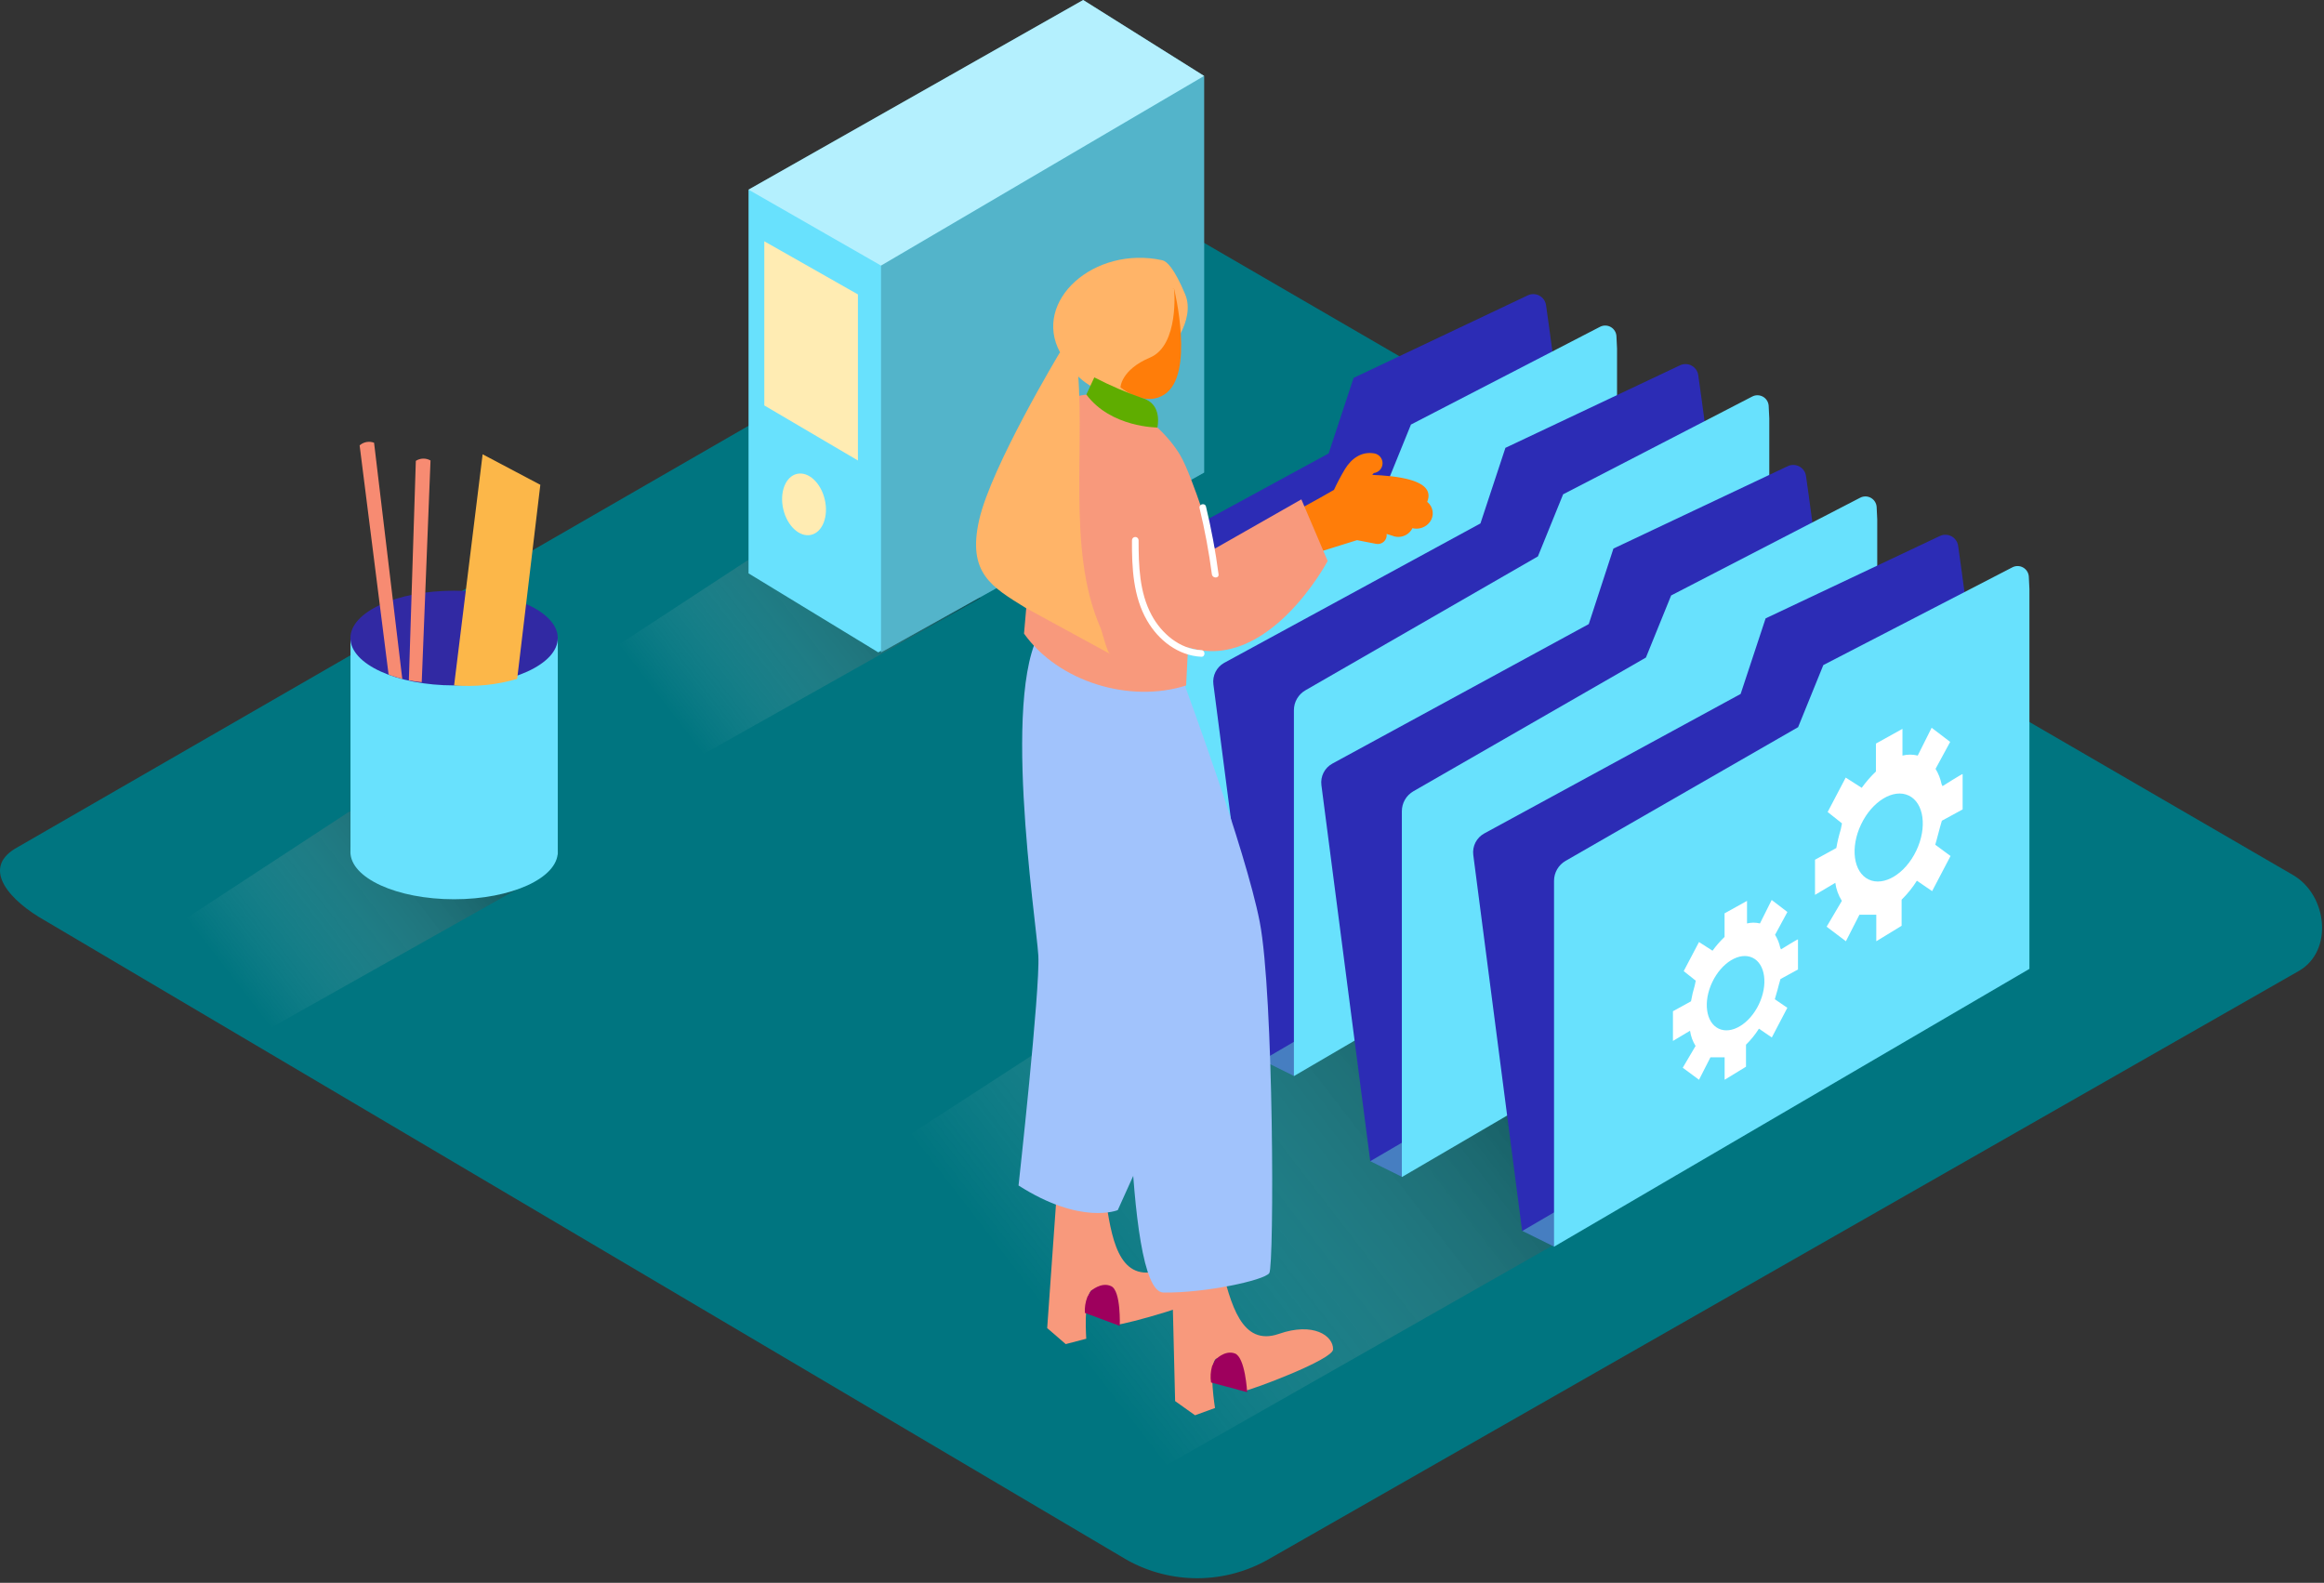 <svg width="392" height="267" viewBox="0 0 392 267" fill="none" xmlns="http://www.w3.org/2000/svg">
<rect x="0" y="0" width="392" height="267" fill="#333333" stroke="none"/>
<g clip-path="url(#clip0_2196_3489)">
<path d="M190.032 263.108L7.616 155.305C1.81 152.047 -3.173 146.688 2.49 143.186L185.566 37.626C188.317 35.921 192.488 34.804 195.279 36.428L386.769 147.601C392.575 150.971 393.621 160.39 387.784 163.77L214.108 262.946C210.456 265.066 206.314 266.196 202.091 266.225C197.869 266.253 193.712 265.179 190.032 263.108V263.108Z" fill="#007580"/>
<path style="mix-blend-mode:multiply" opacity="0.5" d="M219.071 148.829L139.475 200.483L194.904 248.198L282.884 198.158L219.071 148.829Z" fill="url(#paint0_linear_2196_3489)"/>
<path style="mix-blend-mode:multiply" opacity="0.5" d="M131.913 90.71L96.794 113.71L115.795 128.814L165.408 100.901L131.913 90.71Z" fill="url(#paint1_linear_2196_3489)"/>
<path d="M126.26 31.993L182.704 0L203.105 12.809L177.588 38.529L144.844 53.389" fill="#68E1FD"/>
<path opacity="0.5" d="M126.26 31.993L182.704 0L203.105 12.809L177.588 38.529L144.844 53.389" fill="white"/>
<path d="M148.61 44.802L203.105 12.809V20.909V24.939V79.718L148.61 110.046V109.782L148.143 110.046L126.26 96.719V43.442V31.993L148.61 44.802Z" fill="#68E1FD"/>
<path d="M144.712 49.664V77.678L128.919 68.391V40.701L144.712 49.664Z" fill="#FFECB3"/>
<path opacity="0.2" d="M148.61 44.802V110.046L203.105 79.718V12.809L148.61 44.802Z" fill="black"/>
<path d="M136.818 90.22C138.751 89.769 139.781 87.102 139.118 84.263C138.456 81.425 136.353 79.489 134.42 79.94C132.488 80.39 131.458 83.057 132.12 85.896C132.782 88.735 134.886 90.671 136.818 90.22Z" fill="#FFECB3"/>
<path d="M187.241 167.079L192.569 169.718L195.686 166.744L200.131 161.649L191.473 160.015L187.241 167.079Z" fill="#467EC1"/>
<path d="M257.692 49.826L228.318 63.742L224.106 76.49L180.867 100.018C180.227 100.366 179.707 100.899 179.376 101.548C179.044 102.196 178.916 102.929 179.009 103.652L187.251 167.089L267.436 120.227L262.625 66.097C262.513 63.843 261.397 55.855 260.777 51.471C260.728 51.134 260.6 50.814 260.404 50.536C260.209 50.258 259.95 50.029 259.65 49.869C259.35 49.709 259.016 49.622 258.676 49.614C258.336 49.607 257.999 49.68 257.692 49.826Z" fill="#2C2CB5"/>
<path d="M269.872 55.135L237.991 71.618L233.738 82.093L194.518 104.646C193.925 104.986 193.432 105.477 193.09 106.069C192.748 106.661 192.568 107.333 192.569 108.016V169.728L272.754 122.866V58.809L272.653 56.718C272.637 56.4 272.541 56.09 272.374 55.819C272.206 55.547 271.973 55.322 271.696 55.164C271.419 55.006 271.107 54.921 270.788 54.916C270.469 54.911 270.154 54.986 269.872 55.135V55.135Z" fill="#68E1FD"/>
<path d="M212.91 178.853L218.239 181.492L221.355 178.518L225.811 173.423L217.142 171.779L212.91 178.853Z" fill="#467EC1"/>
<path d="M283.361 61.631L253.926 75.546L249.714 88.295L206.475 111.823C205.85 112.176 205.344 112.707 205.022 113.349C204.701 113.991 204.577 114.714 204.668 115.426L212.91 178.863L293.095 132.001L288.294 77.871C288.182 75.618 287.066 67.629 286.447 63.245C286.393 62.911 286.262 62.594 286.065 62.32C285.867 62.045 285.608 61.821 285.309 61.664C285.009 61.507 284.677 61.422 284.339 61.417C284.001 61.411 283.666 61.484 283.361 61.631V61.631Z" fill="#2C2CB5"/>
<path d="M295.541 66.898L263.66 83.382L259.407 93.857L220.198 116.441C219.605 116.781 219.112 117.271 218.77 117.863C218.427 118.455 218.248 119.127 218.249 119.81V181.522L298.434 134.66V70.583L298.332 68.492C298.319 68.171 298.224 67.859 298.057 67.585C297.89 67.311 297.656 67.083 297.377 66.924C297.098 66.765 296.783 66.679 296.462 66.674C296.141 66.67 295.824 66.747 295.541 66.898V66.898Z" fill="#68E1FD"/>
<path style="mix-blend-mode:multiply" opacity="0.5" d="M58.995 136.853L23.866 159.852L42.877 174.956L92.48 147.043L58.995 136.853Z" fill="url(#paint2_linear_2196_3489)"/>
<path d="M59.117 107.631V144.008C59.117 144.008 94.084 145.947 94.084 144.008V107.631" fill="#68E1FD"/>
<path d="M76.595 151.692C86.254 151.692 94.084 148.115 94.084 143.704C94.084 139.292 86.254 135.716 76.595 135.716C66.937 135.716 59.107 139.292 59.107 143.704C59.107 148.115 66.937 151.692 76.595 151.692Z" fill="#68E1FD"/>
<path d="M76.595 115.619C86.254 115.619 94.084 112.042 94.084 107.631C94.084 103.219 86.254 99.643 76.595 99.643C66.937 99.643 59.107 103.219 59.107 107.631C59.107 112.042 66.937 115.619 76.595 115.619Z" fill="#3129A3"/>
<path d="M65.704 113.842L65.826 113.903C66.496 114.137 67.176 114.35 67.856 114.522L63.096 74.684C62.688 74.528 62.245 74.487 61.815 74.566C61.386 74.645 60.986 74.84 60.66 75.13L65.542 113.761L65.704 113.842Z" fill="#F78B72"/>
<path d="M71.135 115.07L72.617 77.678C72.238 77.46 71.806 77.351 71.37 77.362C70.933 77.372 70.508 77.503 70.14 77.739L68.963 114.766C69.68 114.908 70.406 115.01 71.135 115.07Z" fill="#F78B72"/>
<path d="M76.596 115.619L81.407 76.633L91.14 81.779L87.233 114.523C83.782 115.528 80.178 115.899 76.596 115.619V115.619Z" fill="#FCB749"/>
<path d="M231.129 195.875L236.468 198.514L239.584 195.54L244.03 190.444L235.362 188.81L231.129 195.875Z" fill="#467EC1"/>
<path d="M301.58 78.622L272.145 92.538L267.984 105.276L224.745 128.804C224.105 129.151 223.586 129.685 223.254 130.333C222.923 130.981 222.795 131.715 222.887 132.437L231.129 195.875L311.314 149.012L306.473 94.903C306.361 92.649 305.245 84.661 304.625 80.276C304.575 79.944 304.449 79.628 304.256 79.353C304.064 79.078 303.81 78.852 303.515 78.692C303.22 78.531 302.891 78.442 302.556 78.429C302.22 78.417 301.886 78.483 301.58 78.622V78.622Z" fill="#2C2CB5"/>
<path d="M313.76 83.961L281.879 100.444L277.626 110.919L238.407 133.473C237.814 133.813 237.321 134.303 236.979 134.895C236.637 135.487 236.457 136.159 236.458 136.842V198.554L316.643 151.692V87.605L316.542 85.514C316.521 85.198 316.421 84.892 316.252 84.625C316.083 84.357 315.849 84.136 315.573 83.982C315.297 83.827 314.986 83.745 314.669 83.741C314.353 83.737 314.04 83.813 313.76 83.961Z" fill="#68E1FD"/>
<path d="M256.799 207.649L262.137 210.288L265.254 207.314L269.699 202.218L261.041 200.584L256.799 207.649Z" fill="#467EC1"/>
<path d="M327.25 90.396L297.815 104.312L293.602 117.06L250.363 140.588C249.724 140.936 249.204 141.469 248.873 142.117C248.541 142.766 248.413 143.499 248.506 144.221L256.748 207.659L336.933 160.796L332.132 106.677C332.02 104.423 330.904 96.435 330.284 92.05C330.234 91.72 330.108 91.405 329.916 91.131C329.723 90.857 329.471 90.631 329.177 90.471C328.883 90.311 328.556 90.221 328.222 90.208C327.888 90.195 327.555 90.259 327.25 90.396V90.396Z" fill="#2C2CB5"/>
<path d="M339.43 95.704L307.549 112.188L303.296 122.663L264.076 145.216C263.483 145.556 262.991 146.047 262.648 146.639C262.306 147.23 262.126 147.902 262.127 148.586V210.298L342.312 163.435V99.379L342.211 97.288C342.195 96.969 342.099 96.66 341.932 96.388C341.764 96.117 341.532 95.891 341.254 95.734C340.977 95.576 340.665 95.49 340.346 95.485C340.027 95.48 339.712 95.555 339.43 95.704V95.704Z" fill="#68E1FD"/>
<path d="M215.529 87.787C218.736 86.157 221.896 84.438 225.009 82.631C225.563 81.436 226.18 80.271 226.856 79.14C227.952 77.343 229.657 76.095 231.84 76.49C232.233 76.565 232.586 76.779 232.836 77.092C233.085 77.405 233.215 77.797 233.2 78.197C233.185 78.597 233.028 78.979 232.756 79.273C232.484 79.567 232.116 79.754 231.718 79.799L231.464 80.104C235.331 80.276 242.304 80.855 240.731 84.661C240.871 84.774 241 84.9 241.117 85.037C241.513 85.519 241.709 86.135 241.665 86.758C241.622 87.381 241.342 87.963 240.883 88.386C240.539 88.718 240.117 88.957 239.655 89.081C239.194 89.205 238.708 89.211 238.244 89.097C237.944 89.7 237.425 90.166 236.794 90.401C236.163 90.637 235.466 90.624 234.844 90.366L233.89 90.071C233.921 90.31 233.895 90.553 233.813 90.779C233.731 91.006 233.596 91.209 233.419 91.372C233.241 91.535 233.028 91.654 232.795 91.717C232.563 91.78 232.319 91.787 232.083 91.736C231.068 91.523 229.952 91.32 228.896 91.117C221.649 93.431 218.046 94.263 215.315 96.121C214.189 96.892 215.315 97.136 215.315 96.121C215.188 95.957 215.096 95.769 215.044 95.569C214.992 95.368 214.982 95.159 215.014 94.955C215.047 94.75 215.121 94.554 215.232 94.379C215.343 94.205 215.489 94.055 215.661 93.938L215.975 93.715C215.804 93.59 215.661 93.431 215.554 93.248C215.448 93.064 215.38 92.861 215.355 92.651C215.33 92.441 215.349 92.227 215.41 92.024C215.472 91.822 215.574 91.633 215.711 91.472C215.833 91.32 215.965 91.178 216.097 91.025C214.615 91.066 213.874 88.63 215.529 87.787Z" fill="#FF7D09"/>
<path d="M178.4 199.143L176.634 224.031L179.76 226.731L183.221 225.827C183.221 225.827 182.775 219.23 183.993 217.778C185.211 216.327 187.291 223.493 188.469 223.452C189.646 223.412 203.775 219.697 203.958 217.941C204.232 215.637 201.055 213.008 195.066 214.459C188.58 216.033 187.444 208.725 186.429 201.721" fill="#F8997C"/>
<path d="M188.54 204.127C188.54 204.127 182.389 206.735 171.802 199.975C171.802 199.975 175.456 166.917 175.142 161.213C174.827 155.508 168.463 114.401 176.319 105.388C184.175 96.374 198.264 183.543 197.634 183.989" fill="#A1C3FC"/>
<path d="M183.404 218.793L183.993 217.778C183.993 217.778 185.728 216.175 187.423 216.956C189.118 217.738 188.875 223.665 188.875 223.665L182.988 221.463C182.936 220.553 183.078 219.644 183.404 218.793V218.793Z" fill="#9E005D"/>
<path d="M197.604 211.364L198.213 236.343L201.572 238.738L204.942 237.51C204.942 237.51 203.876 230.983 204.942 229.39C206.008 227.796 208.769 234.769 209.936 234.617C211.103 234.465 224.816 229.37 224.857 227.624C224.907 225.299 221.497 222.985 215.722 225.005C209.418 227.187 207.602 220.021 205.906 213.15" fill="#F8997C"/>
<path d="M204.445 230.456L204.942 229.441C204.942 229.441 206.515 227.675 208.282 228.304C210.048 228.933 210.362 234.841 210.362 234.841L204.272 233.206C204.13 232.288 204.189 231.349 204.445 230.456V230.456Z" fill="#9E005D"/>
<path d="M199.654 115.091C199.654 115.091 210.108 143.287 212.484 155.508C214.859 167.729 214.95 213.515 214.097 214.754C213.245 215.992 203.085 218.154 196.233 218.032C189.382 217.91 190.316 163.892 190.316 163.892C190.316 163.892 171.64 116.573 176.634 111.376C181.628 106.179 199.654 115.091 199.654 115.091Z" fill="#A1C3FC"/>
<path d="M200.07 115.629C190.58 118.674 178.532 115.03 172.726 106.88C173.822 93.532 176.116 71.466 179.537 68.157C184.49 63.377 195.218 70.187 199.106 76.846C201.136 80.297 204.891 92.558 204.891 92.558L219.507 84.235L223.943 94.629C223.943 94.629 213.935 113.497 200.395 109.204L200.07 115.629Z" fill="#F8997C"/>
<path d="M190.935 91.137C190.935 90.989 190.994 90.847 191.099 90.742C191.203 90.637 191.345 90.579 191.494 90.579C191.642 90.579 191.784 90.637 191.888 90.742C191.993 90.847 192.052 90.989 192.052 91.137C192.052 95.38 192.184 99.906 194.234 103.733C195.909 106.859 198.964 109.488 202.628 109.671C203.339 109.671 203.349 110.818 202.628 110.787C198.72 110.594 195.411 108.006 193.493 104.697C191.128 100.637 190.905 95.735 190.935 91.137Z" fill="white"/>
<path d="M196.051 43.899C196.822 44.061 198.081 45.289 199.908 49.644C201.735 53.998 197.319 59.601 195.391 60.717C193.462 61.834 190.661 66.422 190.661 66.422C190.661 66.422 183.556 68.137 178.816 59.459C174.076 50.78 184.551 41.392 196.051 43.899Z" fill="#FFB468"/>
<path d="M198.05 48.75C198.05 48.75 201.623 63.255 196.365 66.574C191.108 69.893 184.003 61.093 183.323 57.581C182.643 54.069 186.489 46.406 198.05 48.75Z" fill="#FF7D09"/>
<path d="M198.05 48.751C198.05 48.751 198.933 58.231 193.99 60.311C189.047 62.392 188.986 65.386 188.986 65.386C188.986 65.386 180.014 60.585 179.08 56.343C178.146 52.1 191.179 44.944 198.05 48.751Z" fill="#FFB468"/>
<path d="M181.557 60.139C183.343 74.349 179.75 92.537 185.617 105.875C185.982 106.687 186.764 110.391 187.373 110.381L173.041 102.566C167.296 99.003 163.114 96.709 165.164 87.686C167.215 78.662 178.776 59.449 178.776 59.449L181.557 60.139Z" fill="#FFB468"/>
<path d="M203.42 85.453C204.329 89.222 205.037 93.037 205.541 96.882C205.632 97.592 204.526 97.592 204.414 96.882C203.92 93.126 203.225 89.399 202.334 85.717C202.161 85.047 203.247 84.752 203.42 85.453Z" fill="white"/>
<path d="M183.241 66.554L184.581 63.661C187.232 65.029 189.976 66.21 192.793 67.193C196.162 68.208 195.218 72.116 195.218 72.116C195.218 72.116 187.373 72.126 183.241 66.554Z" fill="#5FAD00"/>
<path d="M300.058 166.074L300.322 165.151L303.275 163.537V158.462C303.275 158.36 300.413 160.147 300.413 160.147L300.281 159.862C300.119 159.093 299.823 158.358 299.408 157.69L301.489 153.843L298.84 151.813L296.86 155.772C296.144 155.593 295.395 155.593 294.678 155.772V151.966L290.892 154.067V158.046C290.145 158.756 289.466 159.534 288.862 160.37L286.579 158.908L284 163.811L286.03 165.435L285.858 166.257C285.595 167.126 285.385 168.011 285.229 168.906L282.184 170.581V175.595L285.066 173.869C285.192 174.782 285.51 175.657 286 176.437L283.838 180.112L286.579 182.142L288.507 178.356H290.902V182.142L294.506 179.939V176.224C295.336 175.412 296.068 174.506 296.688 173.524L298.86 175.006L301.479 170.002L299.368 168.561L299.581 167.81C299.763 167.191 299.926 166.643 300.058 166.074Z" fill="white"/>
<path d="M296.679 169.414C298.258 166.112 297.779 162.594 295.609 161.557C293.44 160.519 290.401 162.356 288.822 165.658C287.243 168.961 287.722 172.479 289.892 173.516C292.062 174.553 295.101 172.717 296.679 169.414Z" fill="#68E1FD"/>
<path d="M327.23 139.542L327.544 138.446L331.046 136.538V130.58C331.046 130.458 327.656 132.61 327.656 132.61L327.493 132.275C327.308 131.363 326.964 130.49 326.478 129.697L328.945 125.149L325.819 122.764L323.474 127.453C322.628 127.242 321.742 127.242 320.896 127.453V122.947L316.42 125.434V130.143C315.538 130.984 314.737 131.905 314.024 132.894L311.324 131.168L308.279 136.974L310.695 138.893L310.492 139.908C310.179 140.937 309.928 141.984 309.741 143.044L306.148 145.023V150.951L309.568 148.921C309.717 150.003 310.094 151.041 310.675 151.966L308.107 156.32L311.355 158.776L313.639 154.3H316.481V158.776L320.754 156.168V151.763C321.735 150.801 322.6 149.728 323.332 148.565L325.9 150.321L329.006 144.394L326.428 142.496L326.681 141.603C326.874 140.902 327.067 140.212 327.23 139.542Z" fill="white"/>
<path d="M323.226 143.502C325.095 139.593 324.528 135.428 321.958 134.2C319.389 132.971 315.791 135.145 313.923 139.054C312.054 142.964 312.621 147.129 315.191 148.357C317.76 149.585 321.358 147.412 323.226 143.502Z" fill="#68E1FD"/>
</g>
<defs>
<linearGradient id="paint0_linear_2196_3489" x1="178.735" y1="224.366" x2="265.172" y2="157.66" gradientUnits="userSpaceOnUse">
<stop stop-color="white" stop-opacity="0"/>
<stop offset="1"/>
</linearGradient>
<linearGradient id="paint1_linear_2196_3489" x1="113.562" y1="120.846" x2="160.282" y2="84.783" gradientUnits="userSpaceOnUse">
<stop stop-color="white" stop-opacity="0"/>
<stop offset="1"/>
</linearGradient>
<linearGradient id="paint2_linear_2196_3489" x1="40.634" y1="166.988" x2="87.365" y2="130.925" gradientUnits="userSpaceOnUse">
<stop stop-color="white" stop-opacity="0"/>
<stop offset="1"/>
</linearGradient>
<clipPath id="clip0_2196_3489">
<rect width="391.677" height="266.225" fill="white"/>
</clipPath>
</defs>
</svg>
